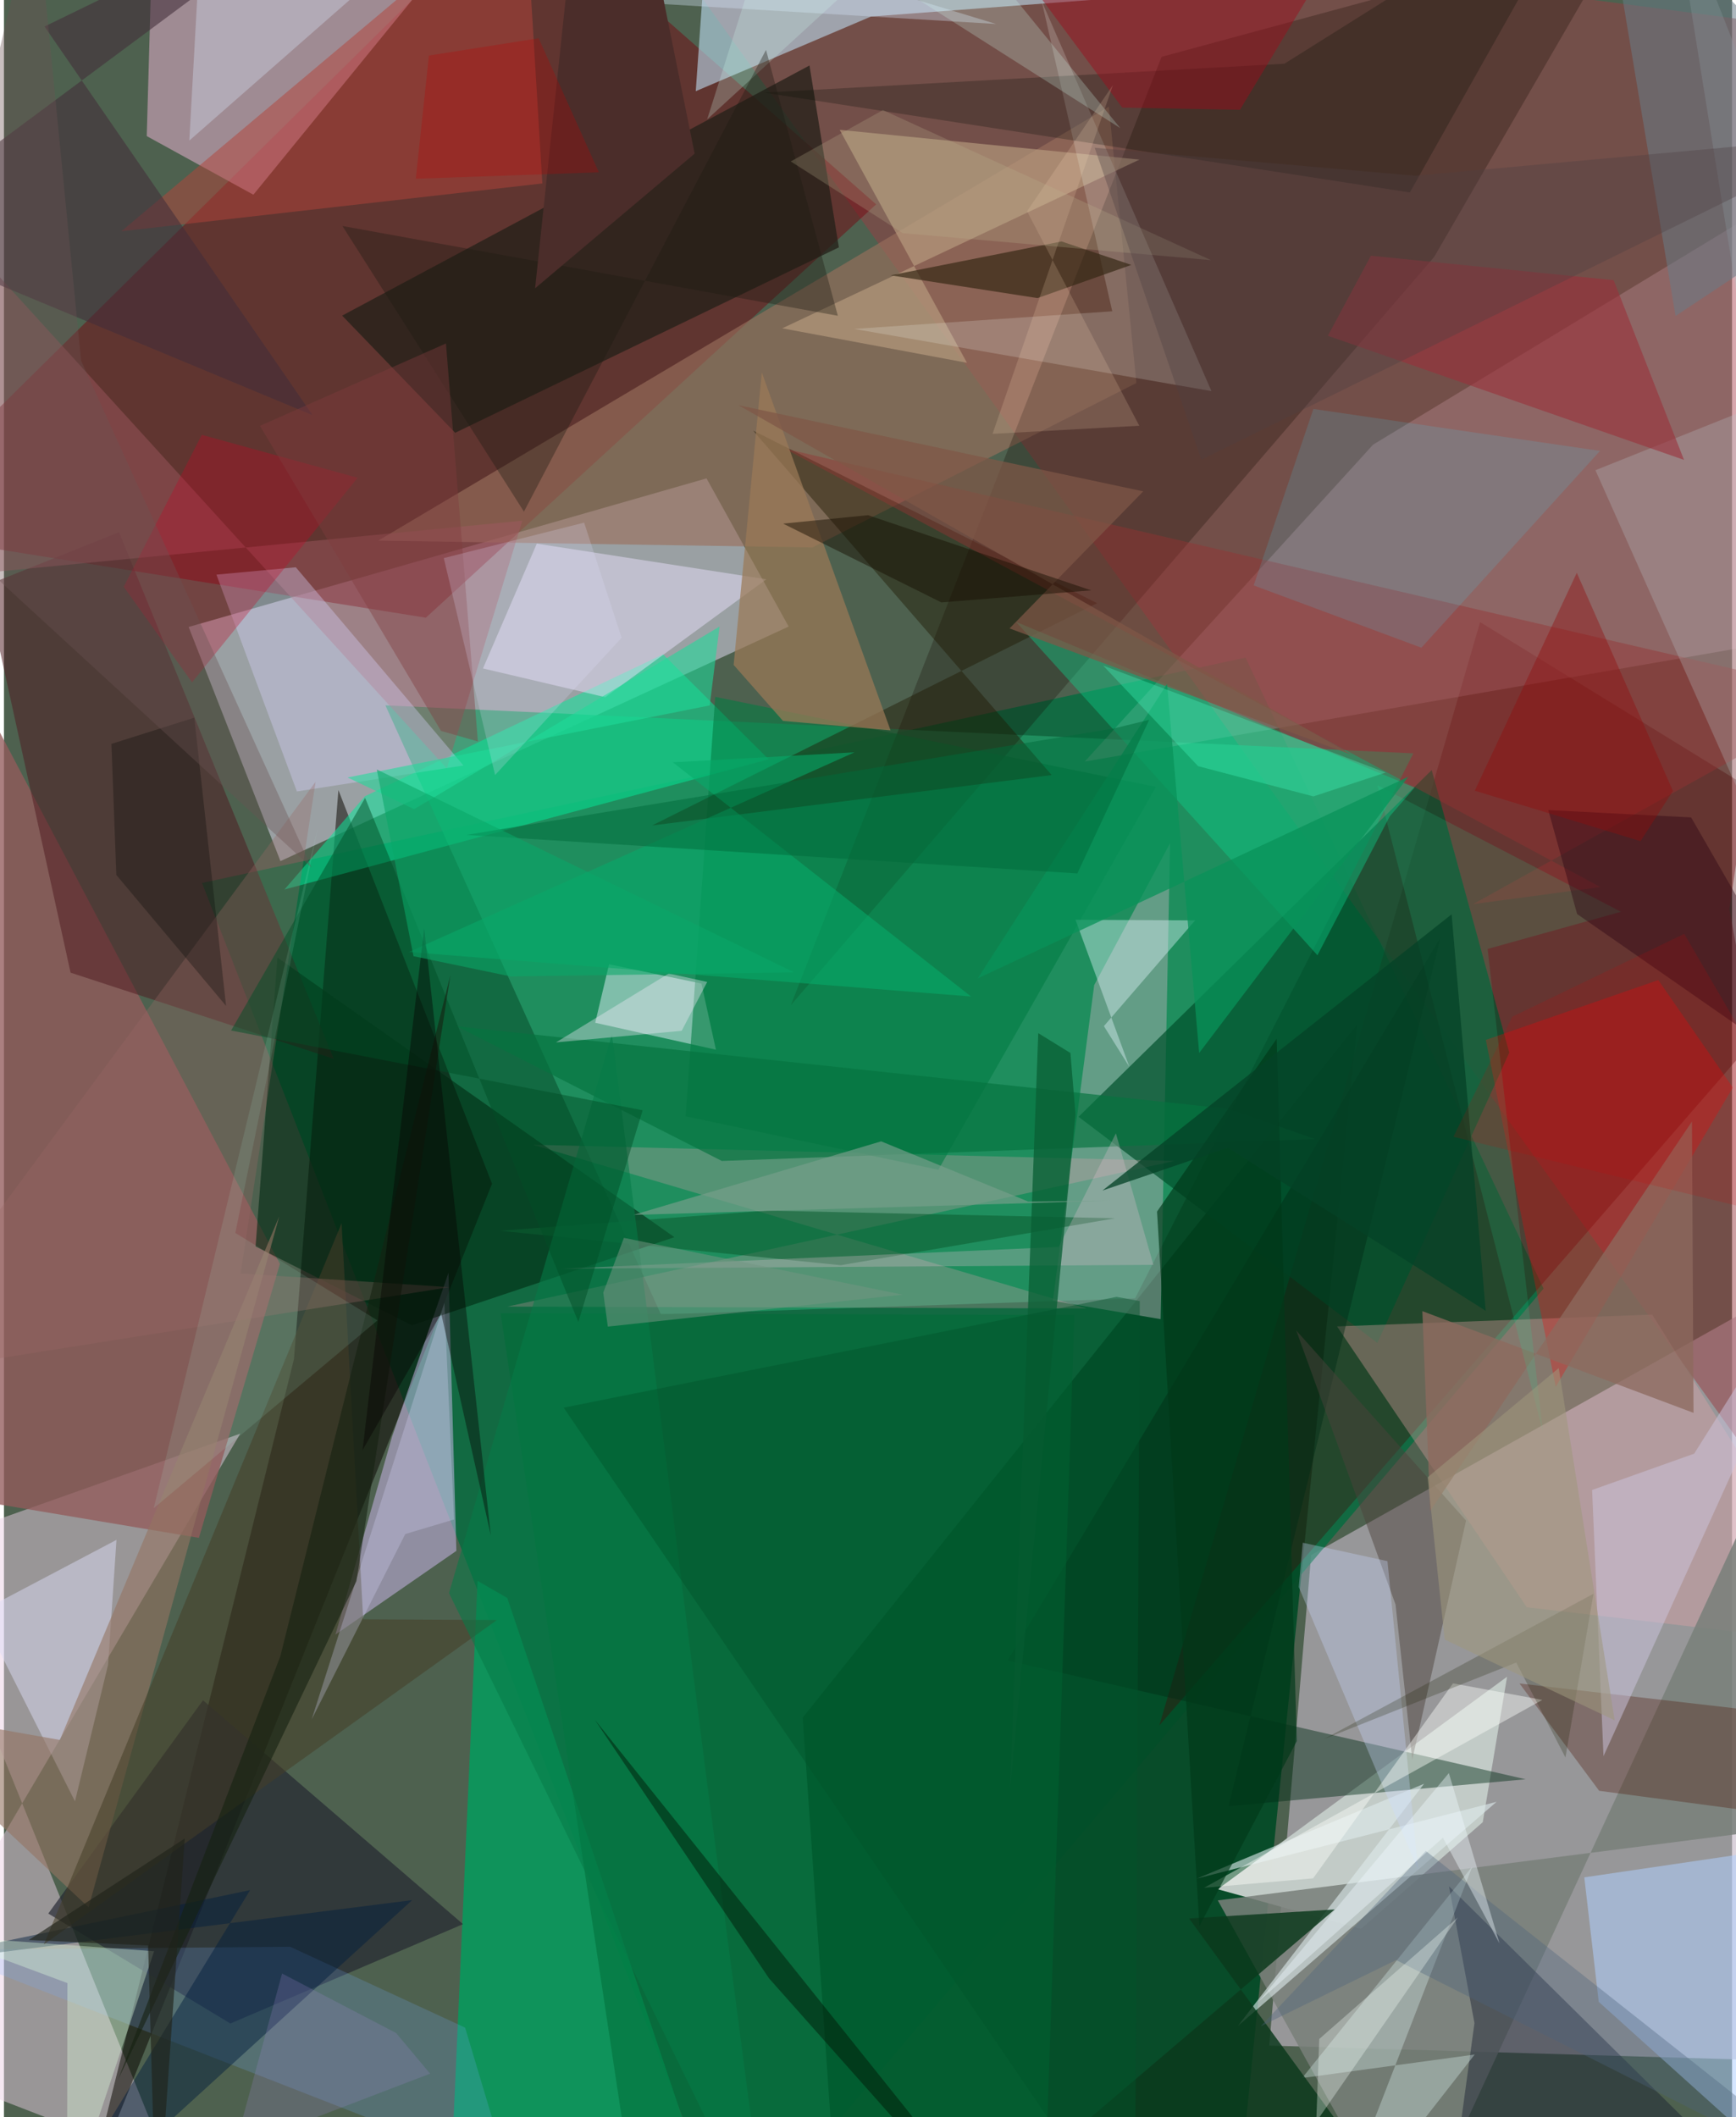 <svg xmlns="http://www.w3.org/2000/svg" width="228" height="278" viewBox="0 0 836 1024"><path fill="#4e614f" d="M0 0h836v1024H0z"/><path fill="#c4b7c5" fill-opacity=".624" d="M889.812 997.59l-29-373.629-228.423 128.144-20.284 237.268z"/><path fill="#076c3f" fill-opacity=".827" d="M352.518 1086L95.833 427.06l504.804-109.015 144.19 305.21z"/><path fill="#cbcadb" fill-opacity=".604" d="M339.882 231.375l-250.54 71.866 44.419 113.25 245.853-113.45z"/><path fill="#9a3d44" fill-opacity=".494" d="M834.683 439.773L898 16.853 293.887-62 898 778.746z"/><path fill="#259b6a" fill-opacity=".722" d="M681.832 364.37L547.217 627.975l-229.41 7.736-133.27-294.56z"/><path fill="#024a26" fill-opacity=".91" d="M404.108 1086L386.42 830.75l268.193-335.207-55.807 550.842z"/><path fill="#ebd0e4" fill-opacity=".482" d="M-41.126 748.457L79.34 1046.94-62 992.267l176.305-298.86z"/><path fill="#75020c" fill-opacity=".455" d="M250.189-52.185L421.942 98.839l-217.84 199.93L-62 256.192z"/><path fill="#fdbde4" fill-opacity=".463" d="M69.075 65.827L72.701-62l167.7 9.303L120.663 94.176z"/><path fill="#0b0700" fill-opacity=".522" d="M140.303 657.297L40.075 1061.786l196.047-489.262-74.328-190.409z"/><path fill="#059c5e" fill-opacity=".855" d="M342.836 1067.767l-99.343-294.866-14.369-8.286L214.788 1086z"/><path fill="#925b5b" fill-opacity=".773" d="M-62 717.646l156.31 26.166 39.204-132.529L-62 240.345z"/><path fill="#c2cbc7" fill-opacity=".992" d="M715.4 881.328l11.761-70.355-140.014 102.774 69.317 19.184z"/><path fill="#4a0000" fill-opacity=".333" d="M714.115 300.89L898 414.07l-15.334 47.298L558.972 834.48z"/><path fill="#dac1fc" fill-opacity=".471" d="M187.707 694.979l27.344-79.404 3.809 134.527-58.51 40.5z"/><path fill="#ffc6df" fill-opacity=".192" d="M522.837 368.36L898 303.336 864.57 92.435 662.363 215.042z"/><path fill="#9a705c" fill-opacity=".631" d="M391.171 264.765l156.663-79.515L534.51 51.604l-353.464 209.89z"/><path fill="#160b02" fill-opacity=".271" d="M560.01 27.499l-179.319 458.63 311.2-361.85 91.086-157.222z"/><path fill="#a7acae" fill-opacity=".502" d="M527.433 476.448l36.697-68.608-4.568 230.183-52.143-8.866z"/><path fill="#00502c" fill-opacity=".71" d="M519.862 540.161l170.843-167.7 37.536 136.678-63.823 140.393z"/><path fill="#e9a4a6" fill-opacity=".349" d="M797.376 635.81l-152.47 5.735 91.8 135.817L898 796.275z"/><path fill="#c0e1f6" fill-opacity=".573" d="M338.71-13.375l380.069-1.207L419.407 8.012 334.671 44.1z"/><path fill="#252119" fill-opacity=".769" d="M218.292 209.323l-54.68-56.67L389.693 31.676l14.219 87.966z"/><path fill="#02eb9b" fill-opacity=".506" d="M135.69 430.23l38.946-45.12 144.223-68.64 51.072 50.756z"/><path fill="#797f7a" fill-opacity=".855" d="M898 613.883l-48.915 271.87-261.856 33.402L679.82 1086z"/><path fill="#4f1b22" fill-opacity=".522" d="M32.225 470.438L-8.864 283.234l64.527-25.802L159.559 512.14z"/><path fill="#232630" fill-opacity=".671" d="M96.303 822.36l125.776 108.28-112.548 48.052-88.086-53.177z"/><path fill="#d6eaef" fill-opacity=".525" d="M337.42 475.717l7.007 31.986-58.401-13.032 6.706-28.282z"/><path fill="#b0cfff" fill-opacity=".525" d="M863.824 893.39L898 1082.141 771.508 968.224l-6.985-60.217z"/><path fill="#fb0104" fill-opacity=".286" d="M836.384 526.005l-85.686 144.741-33.828-167.778 83.451-28.959z"/><path fill="#ba9e81" fill-opacity=".639" d="M404.321 62.811l61.549 112.661-89.33-16.68 172.775-81.604z"/><path fill="#ebe4ff" fill-opacity=".467" d="M290.896 337.211l77.92-57.021-111.045-17.24-26.023 60.351z"/><path fill="#012b16" fill-opacity=".443" d="M485.58 803.122l250.552 57.448-143.694 12.98 102.508-420.076z"/><path fill="#dddcf7" fill-opacity=".482" d="M50.363 805.214l4.076-60.437-66.197 34.902 46.112 91.569z"/><path fill="#ffa5bc" fill-opacity=".235" d="M566.275 561.514L243.57 631.95l280.275.916-268.033-79.205z"/><path fill="#007c42" fill-opacity=".569" d="M344.077 337.04l-14.292 202.877 122.258 25.85 105.263-185.2z"/><path fill="#dde9eb" fill-opacity=".616" d="M722.075 871.472l-144.91 37.106 109.87-45.844-90.045 117.102z"/><path fill="#b2433b" fill-opacity=".506" d="M191.379-1.287L251.327-62l9.125 150.73-203.683 23.144z"/><path fill="#161d30" fill-opacity=".435" d="M704.675 1027.792l6.712-49.314-12.323-66.162L874.87 1086z"/><path fill="#1f1900" fill-opacity=".435" d="M506.864 374.87L362.445 208.291l166.395 83.443-215.3 107.514z"/><path fill="#002911" fill-opacity=".588" d="M197.314 640.986l-75.592-38.094 10.572-139.752 192.058 135.245z"/><path fill="#a35963" fill-opacity=".439" d="M-10.923 124.268L214.224 371.7l36.56-119.869-263.931 25.592z"/><path fill="#973331" fill-opacity=".427" d="M772.353 429.04l-61.663 8.266 181.453-100.887L377.72 216.983z"/><path fill="#0cd58c" fill-opacity=".392" d="M489.64 300.799l192.795 80.13-12.027 13.893-34.985 67.203z"/><path fill="#d7edea" fill-opacity=".365" d="M711.5 993.705L639.382 1086l70.994-183.304-82.367 102.38z"/><path fill="#75adff" fill-opacity=".2" d="M-32.364 943.001l276.46 107.88-21.015-70.202-84.607-39.091z"/><path fill="#9a7957" fill-opacity=".718" d="M366.627 180.134L353 321.59l23.872 27.1 52.028 4.563z"/><path fill="#d7d0fa" fill-opacity=".369" d="M141.204 274.374l-38.419 3.557 38.933 104.865 80.566-12.562z"/><path fill="#0b391c" fill-opacity=".831" d="M496.265 1049.244L688.563 1086 573.337 927.9l70.444-4.368z"/><path fill="#e4f7ff" fill-opacity=".396" d="M576.255 445.154l-57.878-.291 26.064 71.136-12.326-19.705z"/><path fill="#f3f7f0" fill-opacity=".2" d="M584.147 189.158L411.28 159.091l124.882-8.53L502.024.524z"/><path fill="#4c413b" fill-opacity=".478" d="M707.33 735.456l-26.034 115.612-8.085-75.013-48.038-132.55z"/><path fill="#4a1200" fill-opacity=".31" d="M771.72 866.148l-38.53-51.91L898 833.22v49.727z"/><path fill="#b7c3c4" fill-opacity=".29" d="M806.515-55.627L898 514.66 769.918 227.425 898 176.175z"/><path fill="#011e3e" fill-opacity=".463" d="M119.091 914.179L14.264 1086l183.213-166.977L-62 951.856z"/><path fill="#937562" fill-opacity=".604" d="M27.042 841.55L133.15 588.383l-92.2 334.16L-62 825.838z"/><path fill="#9a303a" fill-opacity=".592" d="M640.473 162.406l20.818-38.723 117.434 11.833 34.032 86.919z"/><path fill="#332613" fill-opacity=".667" d="M545.39 128.124l-33.758-11.344-82.649 16.388 70.999 11.018z"/><path fill="#006c38" fill-opacity=".529" d="M240.252 635.158l277.62.861L502.732 1086l-196.312-11.639z"/><path fill="#defddc" fill-opacity=".373" d="M72.638 943.74l-42.113 126.12.17-110.714-61.42-22.836z"/><path fill="#3ddeff" fill-opacity=".141" d="M604.574 283.141l28.89-85.349 138.654 20.299-86.406 95.18z"/><path fill="#cec5df" fill-opacity=".498" d="M817.688 703.079l-49.39 17.58 5.513 128.737L898 575.383z"/><path fill="#c40524" fill-opacity=".306" d="M57.93 283.81l37.772-73.498 75.395 20.768-80.101 98.958z"/><path fill="#0c5e31" fill-opacity=".561" d="M537.553 589.24l-168.284-3.724-129.328 9.764 164.853 16.655z"/><path fill="#453d27" fill-opacity=".541" d="M19.317 940.45l144.017-348.847L173.8 783.207l64.697.334z"/><path fill="#06ab6a" fill-opacity=".569" d="M323.597 368.701l87.904-4.838-215.659 96.605 272.017 21.509z"/><path fill="#432e3a" fill-opacity=".576" d="M-62 112.952l211.323 87.877L19.627 12.817 173.507-62z"/><path fill="#020900" fill-opacity=".239" d="M619.436 30.826L767.404-62l-87.27 155.085-312.522-48.29z"/><path fill="#05733f" fill-opacity=".671" d="M592.78 536.357l41.54 14.572-287.03 10.585-128.21-65.123z"/><path fill="#077b48" fill-opacity=".565" d="M294.123 500.252L215.3 770.525 369.494 1086l-29.491-224.876z"/><path fill="#9d0c1b" fill-opacity=".451" d="M456.419-62L653.21-38.479l-55.268 91.587-56.959-1.065z"/><path fill="#d6e6f9" fill-opacity=".345" d="M94.093-11.456L479.92 11.589 237.879-62 89.674 68.002z"/><path fill="#8c695e" fill-opacity=".769" d="M816.616 542.407l.75 140.945-131.182-49.188 3.8 96.67z"/><path fill="#cbdbff" fill-opacity=".322" d="M626.377 767.591l57.781 136.743-14.86-149.258-40.97-8.921z"/><path fill="#e4c1d3" fill-opacity=".286" d="M556.08 611.77l-286.792 1.86 240.957-10.51 27.677-54.956z"/><path fill="#687b86" fill-opacity=".537" d="M808.672 152.835L898 93.533V61.998L772.799-62z"/><path fill="#986866" fill-opacity=".322" d="M150.76 378.128l-36.258 237.81 101.05 6.615L-62 666.392z"/><path fill="#22efa1" fill-opacity=".141" d="M664.482 379.816l117.787 61.176-64.518 17.986 26.745 233.569z"/><path fill="#270010" fill-opacity=".388" d="M898 537.338L761.057 442.09l-13.952-50.285 69.105 3.548z"/><path fill="#fefffb" fill-opacity=".427" d="M580.558 913.059l52.772-4.574 67.675-94.299 43.212 8.01z"/><path fill="#7f5747" fill-opacity=".725" d="M486.47 303.955l165.77 61.202-296.906-169.172 195.813 41.667z"/><path fill="#004e26" fill-opacity=".478" d="M308.981 537.005l-199.096-38.58L174.71 385.88l103.16 253.522z"/><path fill="#d1faed" fill-opacity=".243" d="M452.665-45.441L340.192 57.742l32.335-102.318L540.021 61.947z"/><path fill="#001001" fill-opacity=".439" d="M370.127 956.868L484.857 1086l-46.606-63.787-152.446-190.486z"/><path fill="#1fdc9a" fill-opacity=".573" d="M166.24 376.037l32.21 15.333 147.74-88.335-4.766 38.154z"/><path fill="#096035" fill-opacity=".776" d="M518.381 538.893l-2.459-29.594-15.55-9.6-13.675 365.936z"/><path fill="#003819" fill-opacity=".663" d="M557.829 585.99l57.879-83.584 9.725 339.71-47.113 89.486z"/><path fill="#dad8fd" fill-opacity=".278" d="M217.746 734.911l-4.68-104.804-64.197 201.517 45.274-89.671z"/><path fill="#162211" fill-opacity=".584" d="M133.699 801.074l-78.417 204.58 115.242-240.92 45.454-293.089z"/><path fill="#099259" fill-opacity=".753" d="M578.212 509.288l101.15-133.594-208.253 97.508 91.572-142.427z"/><path fill="#f7ecfc" fill-opacity=".365" d="M321.617 470.84l-54.554 33.324 60.805-5.6 12.338-23.627z"/><path fill="#920c0b" fill-opacity=".388" d="M711.544 382.438l49.355-105.39 46.519 105.507-15.702 24.276z"/><path fill="#1a2100" fill-opacity=".235" d="M731.6 804.126l-92.92 36.955 130.272-70.228-13.542 79.182z"/><path fill="#060001" fill-opacity=".4" d="M173.48 701.366l29.816-252.364 32.232 293.548-24.006-107.24z"/><path fill="#1e1912" fill-opacity=".361" d="M368.658 24.125l-117.105 223.34L163.74 109.31l239.67 43.418z"/><path fill="#7f3d3e" fill-opacity=".408" d="M213.833 166.117l-89.96 39.847 87.545 147.55 17.85 5.102z"/><path fill="#fedebc" fill-opacity=".173" d="M478.245 209.845L536.497 41.12l-41.567 61.05 54.307 103.747z"/><path fill="#4c637c" fill-opacity=".357" d="M687.844 895.23L898 1061.22 673.484 948l-65.479 32.03z"/><path fill="#160d00" fill-opacity=".467" d="M376.94 253.261l76.538 38.1 72.475-5.827-107.93-36.361z"/><path fill="#b1f8e2" fill-opacity=".118" d="M151.856 400.343l-79.39 329.088 108.226-90.805-68.758-42.297z"/><path fill="#f4fef8" fill-opacity=".325" d="M703.328 927.409l-108.407 156.424 38.912-29.003 2.474-68.647z"/><path fill="#45fec3" fill-opacity=".314" d="M577.69 370.566l-45.937-48.661 136.716 51.746-35 11.543z"/><path fill="#01542b" fill-opacity=".435" d="M538.239 627.244l11.249 2.06-2.42 456.696-276.302-405.155z"/><path fill="#769e8a" fill-opacity=".682" d="M535.21 580.723l-39.742.407-71.107-29.1-119.846 35.577z"/><path fill="#f1fbff" fill-opacity=".4" d="M699.01 857.58l24.492 82.376-27.361-51.099-89.322 79.334z"/><path fill="#090c07" fill-opacity=".31" d="M92.083 347.11L51.99 359.798l2.376 63.385 53.084 63.334z"/><path fill="#4b2d2a" d="M256.954 139.434L278.22-62h28.391l27.527 136.305z"/><path fill="#054226" fill-opacity=".761" d="M700.336 442.23l-168.9 133.587 60.628-20.691 124.768 78.865z"/><path fill="#006b3a" fill-opacity=".502" d="M223.724 403.815l313.043-51.455 17.254-4.198-34.744 74.287z"/><path fill="#e3dfff" fill-opacity=".212" d="M212.778 269.931l67.897-17.153 18.127 55.69-61.204 66.405z"/><path fill="#9f987d" fill-opacity=".549" d="M752.16 661.696l27.064 170.367-82.25-39.067-8.254-78.472z"/><path fill="#b80000" fill-opacity=".271" d="M287.798 83.345l-88.553 3.1 6.352-59.58 53.078-8.351z"/><path fill="#729582" fill-opacity=".533" d="M292.128 641.638l142.62-15.451-134.842-27.477-9.974 26.479z"/><path fill="#bdb490" fill-opacity=".247" d="M583.949 125.827l-149.15-13.075-54.162-34.671 44.584-24.839z"/><path fill="#21241b" fill-opacity=".659" d="M87.453 889.222l-75.476 49.095 57.765 2.659L73.845 1086z"/><path fill="#6b5251" fill-opacity=".369" d="M148.799 419.632L-52.1 235.012l67.415-284.66 22.001 224.126z"/><path fill="#09a868" fill-opacity=".569" d="M198.127 462.478l-17.763-90.322 201.94 98.157-137.194 1.948z"/><path fill="#4f4042" fill-opacity=".353" d="M682.824 85.009L898 65.38 579.273 222.32 527.657 71.462z"/><path fill="#9b86cd" fill-opacity=".227" d="M189.694 983.285l16.468 19.668-94.66 36.231 23.047-84.66z"/><path fill="#d50100" fill-opacity=".149" d="M729.706 491.727l-28.492 58.096L898 597.653l-85.134-145.988z"/></svg>